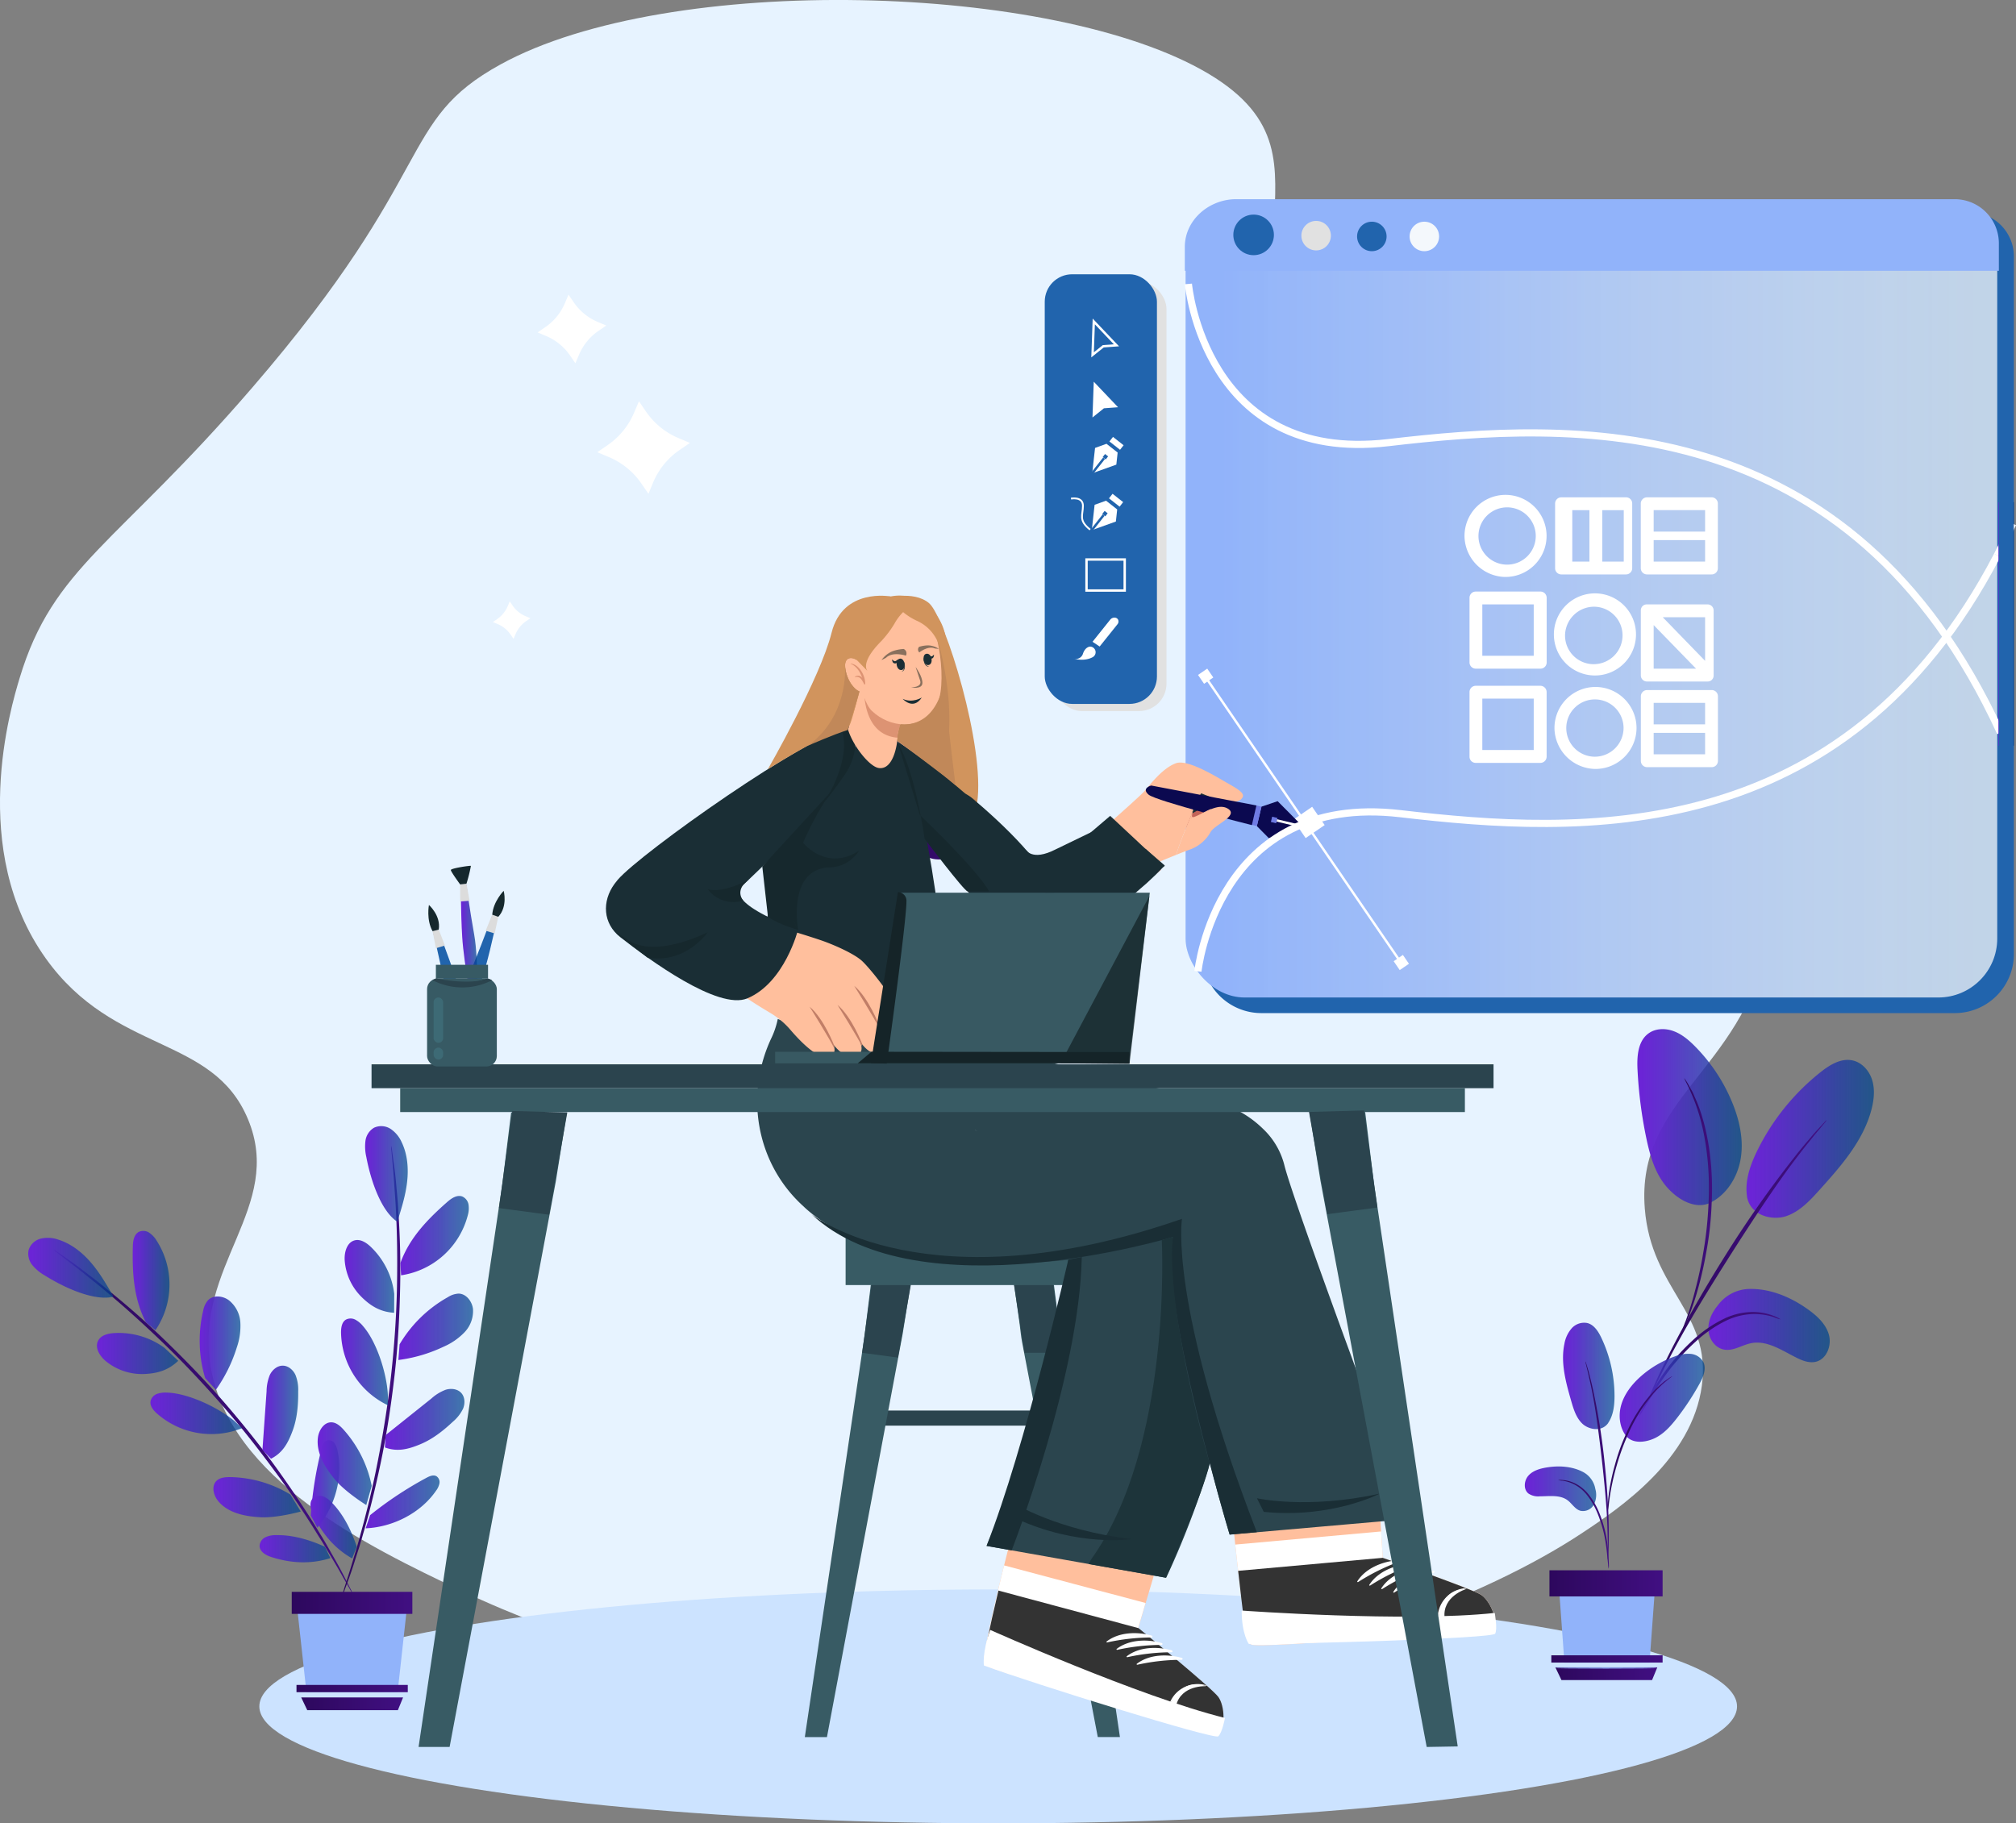 <svg id="Layer_1" data-name="Layer 1" xmlns="http://www.w3.org/2000/svg" xmlns:xlink="http://www.w3.org/1999/xlink" viewBox="0 0 844.5 763.91"><rect x="0" y="0" width="844.5" height="763.91" fill="#808080" stroke="none"/><defs><style>.cls-1{fill:#e7f3ff;}.cls-2{fill:#2b444e;}.cls-3{fill:#e1e1e1;}.cls-4,.cls-49{fill:#2164ad;}.cls-5{fill:#dcdcdc;}.cls-6{fill:#16282d;}.cls-7{fill:url(#linear-gradient);}.cls-8{fill:url(#linear-gradient-2);}.cls-9{fill:url(#linear-gradient-3);}.cls-10{fill:url(#linear-gradient-4);}.cls-11{fill:url(#linear-gradient-5);}.cls-12{fill:url(#linear-gradient-6);}.cls-13{fill:url(#linear-gradient-7);}.cls-14{fill:url(#linear-gradient-8);}.cls-15{fill:url(#linear-gradient-9);}.cls-16{fill:url(#linear-gradient-10);}.cls-17{fill:url(#linear-gradient-11);}.cls-18{fill:url(#linear-gradient-12);}.cls-19{fill:url(#linear-gradient-13);}.cls-20{fill:url(#linear-gradient-14);}.cls-21{fill:url(#linear-gradient-15);}.cls-22{fill:url(#linear-gradient-16);}.cls-23{fill:url(#linear-gradient-17);}.cls-24{fill:url(#linear-gradient-18);}.cls-25{fill:url(#linear-gradient-19);}.cls-26{fill:url(#linear-gradient-20);}.cls-27{fill:url(#linear-gradient-21);}.cls-28{fill:url(#linear-gradient-22);}.cls-29{fill:url(#linear-gradient-23);}.cls-30{fill:url(#linear-gradient-24);}.cls-31{fill:url(#linear-gradient-25);}.cls-32{fill:url(#linear-gradient-26);}.cls-33{fill:url(#linear-gradient-27);}.cls-34,.cls-47,.cls-48,.cls-72{fill:none;}.cls-34,.cls-48,.cls-49,.cls-72{stroke:#fff;}.cls-34,.cls-47,.cls-48,.cls-49,.cls-72{stroke-miterlimit:10;}.cls-35{fill:#fff;}.cls-36{fill:#91b3fa;}.cls-37{fill:#f4f8fc;}.cls-38{fill:#c26358;}.cls-39{fill:#1a2e35;}.cls-40{fill:#ffbf9d;}.cls-41{fill:#ffaba1;}.cls-42{fill:#0b0950;}.cls-43{fill:#6f7be4;}.cls-44{fill:#cce3ff;}.cls-45{fill:#203391;}.cls-46{fill:#fa7166;}.cls-47{stroke:#2164ad;}.cls-48{stroke-width:0.75px;}.cls-50{fill:#385b64;}.cls-51{fill:#333;}.cls-52{fill:#d1945d;}.cls-53{fill:url(#linear-gradient-28);}.cls-54{fill:#c18859;}.cls-55{fill:#2b454e;}.cls-56{fill:#1d343a;}.cls-57{fill:#dd9373;}.cls-58{fill:#89705d;}.cls-59{fill:#c17e67;}.cls-60{fill:#385962;}.cls-61,.cls-62{fill:#152428;}.cls-62{opacity:0.74;}.cls-63{fill:url(#linear-gradient-29);}.cls-64{fill:url(#linear-gradient-30);}.cls-65{fill:url(#linear-gradient-31);}.cls-66{fill:url(#linear-gradient-32);}.cls-67{fill:url(#linear-gradient-33);}.cls-68{fill:url(#linear-gradient-34);}.cls-69{fill:url(#linear-gradient-35);}.cls-70{fill:url(#linear-gradient-36);}.cls-71{fill:url(#linear-gradient-37);}.cls-72{stroke-width:3px;}.cls-73{fill:url(#linear-gradient-38);}.cls-74{fill:#375a64;}.cls-75{fill:url(#linear-gradient-39);}.cls-76{fill:url(#linear-gradient-40);}.cls-77{fill:url(#linear-gradient-41);}.cls-78{fill:#3d6a75;}.cls-79{fill:url(#linear-gradient-42);}</style><linearGradient id="linear-gradient" x1="170.14" y1="729.03" x2="295.28" y2="729.03" gradientUnits="userSpaceOnUse"><stop offset="0" stop-color="#2d085d"/><stop offset="1" stop-color="#410f82"/></linearGradient><linearGradient id="linear-gradient-2" x1="290.66" y1="708.38" x2="315.34" y2="708.38" xlink:href="#linear-gradient"/><linearGradient id="linear-gradient-3" x1="188.28" y1="700.61" x2="222.34" y2="700.61" gradientUnits="userSpaceOnUse"><stop offset="0.04" stop-color="#6b24d6"/><stop offset="0.22" stop-color="#5c28cc" stop-opacity="0.96"/><stop offset="0.57" stop-color="#3634b2" stop-opacity="0.86"/><stop offset="0.98" stop-color="#00448e" stop-opacity="0.72"/></linearGradient><linearGradient id="linear-gradient-4" x1="210.7" y1="725.68" x2="249.08" y2="725.68" xlink:href="#linear-gradient-3"/><linearGradient id="linear-gradient-5" x1="237.08" y1="760.82" x2="273.67" y2="760.82" xlink:href="#linear-gradient-3"/><linearGradient id="linear-gradient-6" x1="256.42" y1="782.41" x2="286.08" y2="782.41" xlink:href="#linear-gradient-3"/><linearGradient id="linear-gradient-7" x1="277.87" y1="755.26" x2="289.87" y2="755.26" xlink:href="#linear-gradient-3"/><linearGradient id="linear-gradient-8" x1="257.62" y1="725.22" x2="272.59" y2="725.22" xlink:href="#linear-gradient-3"/><linearGradient id="linear-gradient-9" x1="231.32" y1="696.24" x2="248.4" y2="696.24" xlink:href="#linear-gradient-3"/><linearGradient id="linear-gradient-10" x1="203.27" y1="670.05" x2="218.68" y2="670.05" xlink:href="#linear-gradient-3"/><linearGradient id="linear-gradient-11" x1="159.47" y1="664.68" x2="195.22" y2="664.68" xlink:href="#linear-gradient-3"/><linearGradient id="linear-gradient-12" x1="292.05" y1="668.29" x2="312.82" y2="668.29" xlink:href="#linear-gradient-3"/><linearGradient id="linear-gradient-13" x1="290.48" y1="704.14" x2="310.15" y2="704.14" xlink:href="#linear-gradient-3"/><linearGradient id="linear-gradient-14" x1="280.75" y1="746.78" x2="303.39" y2="746.78" xlink:href="#linear-gradient-3"/><linearGradient id="linear-gradient-15" x1="277.74" y1="773.35" x2="297.13" y2="773.35" xlink:href="#linear-gradient-3"/><linearGradient id="linear-gradient-16" x1="300.85" y1="762.78" x2="331.79" y2="762.78" xlink:href="#linear-gradient-3"/><linearGradient id="linear-gradient-17" x1="308.92" y1="728.21" x2="342.23" y2="728.21" xlink:href="#linear-gradient-3"/><linearGradient id="linear-gradient-18" x1="314.52" y1="689.42" x2="345.83" y2="689.42" xlink:href="#linear-gradient-3"/><linearGradient id="linear-gradient-19" x1="315.41" y1="651.24" x2="344.07" y2="651.24" xlink:href="#linear-gradient-3"/><linearGradient id="linear-gradient-20" x1="300.61" y1="625.38" x2="318.48" y2="625.38" xlink:href="#linear-gradient-3"/><linearGradient id="linear-gradient-21" x1="863.34" y1="688.91" x2="914.15" y2="688.91" xlink:href="#linear-gradient-3"/><linearGradient id="linear-gradient-22" x1="879.24" y1="610.68" x2="932.61" y2="610.68" xlink:href="#linear-gradient-3"/><linearGradient id="linear-gradient-23" x1="833.58" y1="601.53" x2="877.29" y2="601.53" xlink:href="#linear-gradient-3"/><linearGradient id="linear-gradient-24" x1="834.15" y1="705.1" x2="893.58" y2="705.1" xlink:href="#linear-gradient"/><linearGradient id="linear-gradient-25" x1="837.53" y1="662.07" x2="912.92" y2="662.07" xlink:href="#linear-gradient"/><linearGradient id="linear-gradient-26" x1="852.5" y1="638.07" x2="864.87" y2="638.07" xlink:href="#linear-gradient"/><linearGradient id="linear-gradient-27" x1="496.64" y1="250.91" x2="836.64" y2="250.91" gradientUnits="userSpaceOnUse"><stop offset="0.04" stop-color="#91b3fa"/><stop offset="0.31" stop-color="#abc5fb" stop-opacity="0.94"/><stop offset="0.85" stop-color="#edf3fe" stop-opacity="0.77"/><stop offset="0.98" stop-color="#fff" stop-opacity="0.72"/></linearGradient><linearGradient id="linear-gradient-28" x1="526.62" y1="481.99" x2="564.55" y2="481.99" xlink:href="#linear-gradient"/><linearGradient id="linear-gradient-29" x1="786.42" y1="757.3" x2="816.3" y2="757.3" xlink:href="#linear-gradient-3"/><linearGradient id="linear-gradient-30" x1="802.43" y1="709.99" x2="824.04" y2="709.99" xlink:href="#linear-gradient-3"/><linearGradient id="linear-gradient-31" x1="826.16" y1="719.14" x2="861.79" y2="719.14" xlink:href="#linear-gradient-3"/><linearGradient id="linear-gradient-32" x1="800.4" y1="772.18" x2="821.61" y2="772.18" xlink:href="#linear-gradient"/><linearGradient id="linear-gradient-33" x1="811.81" y1="745.44" x2="821.61" y2="745.44" xlink:href="#linear-gradient"/><linearGradient id="linear-gradient-34" x1="821.13" y1="738.42" x2="848.2" y2="738.42" xlink:href="#linear-gradient"/><linearGradient id="linear-gradient-35" x1="649.06" y1="663.36" x2="696.46" y2="663.36" xlink:href="#linear-gradient"/><linearGradient id="linear-gradient-36" x1="649.85" y1="695.03" x2="696.46" y2="695.03" xlink:href="#linear-gradient"/><linearGradient id="linear-gradient-37" x1="651.54" y1="701.21" x2="694.23" y2="701.21" xlink:href="#linear-gradient"/><linearGradient id="linear-gradient-38" x1="340.73" y1="532.18" x2="347.63" y2="532.18" xlink:href="#linear-gradient-3"/><linearGradient id="linear-gradient-39" x1="269.89" y1="805.08" x2="320.41" y2="805.08" gradientTransform="translate(590.31 1610.16) rotate(-180)" xlink:href="#linear-gradient"/><linearGradient id="linear-gradient-40" x1="126.16" y1="713.82" x2="168.86" y2="713.82" xlink:href="#linear-gradient"/><linearGradient id="linear-gradient-41" x1="124.2" y1="707.44" x2="170.82" y2="707.44" xlink:href="#linear-gradient"/><linearGradient id="linear-gradient-42" x1="837.14" y1="261.41" x2="843.64" y2="261.41" xlink:href="#linear-gradient-3"/></defs><title>logoesarculat</title><path class="cls-1" d="M810,776.11c16.5-10.88,46.5-31.23,50.61-62.16,4-30.5-21.23-40-23.93-74.07-3.62-45.94,40-57.24,51.53-110.69,11.61-54-20.15-102-30.36-117.5-32-48.44-64.12-47.6-131.57-98.76C639.4,247,717.73,202.25,653.65,164.29S428,121.74,357.39,160.52c-43.51,23.89-25.45,44.29-104,135.38C196.33,362.13,170,370.81,155.9,417.65c-3.64,12.1-21.64,71.83,11,117.5,28.77,40.21,69.9,31.89,84.64,67.26C267,639.33,228.66,664,235.94,706.29c8.08,47,65.33,74.93,104.89,93.66C524.13,886.72,729.45,829.23,810,776.11Z" transform="translate(-147.68 -133.55)"/><rect class="cls-2" x="359.14" y="590.96" width="86" height="6.33"/><rect class="cls-3" x="441.64" y="117.91" width="47" height="180" rx="11.49"/><path class="cls-4" d="M972.81,222.45h-301A20.52,20.52,0,0,0,651.32,243V533.18A24.76,24.76,0,0,0,676,558h290.6a24.76,24.76,0,0,0,24.7-24.82V241.05A18.56,18.56,0,0,0,972.81,222.45Z" transform="translate(-147.68 -133.55)"/><path class="cls-4" d="M329.06,523.89s2.51,10.23,4.63,20.94,11.37,32.73,12.25,32.92-3.89-23.7-7.23-33.93-7.39-20.37-7.39-20.37Z" transform="translate(-147.68 -133.55)"/><polygon class="cls-5" points="181.21 390.14 182.61 397.27 186.38 396.14 183.79 389.47 181.21 390.14"/><path class="cls-6" d="M328.89,523.69c-2.71-4.83-1.53-11-1.53-11s5.07,4.43,4.11,10.33Z" transform="translate(-147.68 -133.55)"/><path class="cls-7" d="M170.15,657.11a9.84,9.84,0,0,0,1.48,1.28l4.43,3.43c1.95,1.47,4.31,3.27,7,5.46s5.81,4.57,9.1,7.42c6.69,5.54,14.41,12.44,22.71,20.38s17,17.1,25.75,27.08,16.47,20,23.26,29.25,12.48,17.93,17,25.33c2.37,3.65,4.31,7.07,6.09,10s3.26,5.54,4.44,7.67l2.79,4.86a9.79,9.79,0,0,0,1.06,1.65,10.92,10.92,0,0,0-.81-1.79c-.65-1.27-1.49-2.93-2.55-5s-2.5-4.81-4.23-7.8-3.6-6.47-5.92-10.17c-4.46-7.48-10.16-16.17-16.83-25.56s-14.54-19.36-23.25-29.43-17.6-19.1-25.92-27.09-16.19-14.75-23-20.21c-3.33-2.8-6.5-5.15-9.24-7.27s-5.14-3.87-7.14-5.27l-4.6-3.22A10.87,10.87,0,0,0,170.15,657.11Z" transform="translate(-147.68 -133.55)"/><path class="cls-8" d="M311.59,613.63a9.38,9.38,0,0,0,.07,2c.12,1.42.28,3.27.48,5.58s.51,5.39.71,8.84.58,7.36.72,11.71c.46,8.68.62,19,.41,30.52s-1,24.1-2.45,37.28-3.53,25.66-5.74,36.93-4.72,21.33-7.06,29.7c-1.08,4.21-2.28,8-3.25,11.27s-1.87,6.16-2.63,8.47-1.26,4-1.68,5.34a10,10,0,0,0-.5,1.9,10.32,10.32,0,0,0,.77-1.8q.74-2,1.94-5.26c.85-2.29,1.84-5.1,2.87-8.41s2.31-7,3.46-11.23c2.47-8.36,5-18.43,7.38-29.71s4.37-23.81,5.87-37,2.12-25.89,2.35-37.42-.13-21.9-.73-30.6c-.2-4.35-.62-8.27-.92-11.72s-.64-6.41-1-8.83-.56-4.14-.75-5.56A9.7,9.7,0,0,0,311.59,613.63Z" transform="translate(-147.68 -133.55)"/><path class="cls-9" d="M216.55,698.22a32.54,32.54,0,0,0-21.07-6.16c-2.55.16-5.41.85-6.64,3.08-1.64,3,.64,6.63,3.28,8.77a23.92,23.92,0,0,0,15.91,5.3c5.7-.23,10.18-1.6,14.31-5.54" transform="translate(-147.68 -133.55)"/><path class="cls-10" d="M245.85,728.88c-6.79-5.67-19.39-11.65-28.24-11.88a10.67,10.67,0,0,0-4.13.53,4.3,4.3,0,0,0-2.72,3c-.38,2,1.09,3.79,2.57,5.14a34.49,34.49,0,0,0,35.75,6.22" transform="translate(-147.68 -133.55)"/><path class="cls-11" d="M269.32,759.71a50,50,0,0,0-25.19-7.31c-2.07,0-4.37.15-5.82,1.63-2.2,2.25-1.16,6.15.88,8.55,4.19,4.94,11.2,6.31,17.67,6.64,7,.36,16.81-2.4,16.81-2.4" transform="translate(-147.68 -133.55)"/><path class="cls-12" d="M283.81,781.58c-6.45-2.9-13.4-5-20.47-4.87a10,10,0,0,0-4.48.89,4.25,4.25,0,0,0-2.44,3.63c.05,2.47,2.73,4,5.09,4.71,8.15,2.58,16.43,3,24.57.4" transform="translate(-147.68 -133.55)"/><path class="cls-13" d="M277.87,768.51a155.07,155.07,0,0,1,4.5-28c.37-1.43,1-3.07,2.37-3.51a3,3,0,0,1,3,1.13,7.6,7.6,0,0,1,1.3,3.14c2.52,11.07-1.07,23.68-8.43,32.33" transform="translate(-147.68 -133.55)"/><path class="cls-14" d="M257.62,741q.86-12.25,1.73-24.53a18.7,18.7,0,0,1,1.35-6.85c1-2.11,3.05-3.9,5.39-3.91s4.38,1.77,5.37,3.89a16.57,16.57,0,0,1,1.13,6.86c.05,5.56-.38,11.21-2.3,16.42s-4.12,9.3-9.08,11.82" transform="translate(-147.68 -133.55)"/><path class="cls-15" d="M233.63,710.93a54.39,54.39,0,0,1-.82-28.31,9.06,9.06,0,0,1,2-4.31c2.2-2.3,6.17-1.92,8.74,0a12.87,12.87,0,0,1,4.81,9.25,27.26,27.26,0,0,1-1.5,10.57,62.81,62.81,0,0,1-8.74,17.67" transform="translate(-147.68 -133.55)"/><path class="cls-16" d="M208.82,687.57c-5.14-9.87-5.77-20.67-5.5-31.8.06-2.34.5-5.1,2.6-6.15a4.47,4.47,0,0,1,4.27.39,10.61,10.61,0,0,1,3.05,3.24,34.06,34.06,0,0,1-.44,37.6" transform="translate(-147.68 -133.55)"/><path class="cls-17" d="M195.22,676.81c-2.83-4.94-5.68-9.91-9.39-14.23s-8.35-8-13.79-9.69a13.15,13.15,0,0,0-7.24-.41,7.17,7.17,0,0,0-5.13,4.77,7.57,7.57,0,0,0,1.59,6.37,19,19,0,0,0,5.21,4.31c9.17,5.76,21.23,10.78,28.75,8.88" transform="translate(-147.68 -133.55)"/><path class="cls-18" d="M312.82,675.61A32.5,32.5,0,0,0,303.07,656c-1.84-1.77-4.29-3.41-6.77-2.8-3.3.81-4.44,5-4.23,8.36A24,24,0,0,0,299,676.8c4,4,8.08,6.4,13.78,6.76" transform="translate(-147.68 -133.55)"/><path class="cls-19" d="M310.15,717.94c-.43-8.84-4.58-22.16-10.41-28.81a10.42,10.42,0,0,0-3.2-2.68,4.24,4.24,0,0,0-4,0c-1.7,1.06-2,3.37-2,5.37a34.48,34.48,0,0,0,19.66,30.5" transform="translate(-147.68 -133.55)"/><path class="cls-20" d="M303.39,756.09a50,50,0,0,0-11.7-23.47c-1.38-1.55-3.07-3.11-5.15-3.17-3.14-.1-5.3,3.31-5.69,6.43-.79,6.43,3,12.52,7.1,17.5,4.47,5.36,13.16,10.73,13.16,10.73" transform="translate(-147.68 -133.55)"/><path class="cls-21" d="M297.13,781.57c-2.23-6.71-5.4-13.24-10.29-18.35a10.13,10.13,0,0,0-3.69-2.69,4.23,4.23,0,0,0-4.32.67c-1.79,1.71-1.07,4.69,0,6.93,3.63,7.74,8.92,14.14,16.36,18.33" transform="translate(-147.68 -133.55)"/><path class="cls-22" d="M302.72,768.34a153.88,153.88,0,0,1,23.63-15.66c1.3-.7,2.9-1.38,4.18-.64a3,3,0,0,1,1.23,3,7.69,7.69,0,0,1-1.43,3.08c-6.43,9.36-18.14,15.27-29.48,15.73" transform="translate(-147.68 -133.55)"/><path class="cls-23" d="M309.19,734.82l19.22-15.36a18.82,18.82,0,0,1,5.95-3.65c2.23-.69,4.93-.41,6.52,1.31s1.67,4.43.79,6.59a16.58,16.58,0,0,1-4.28,5.48c-4.05,3.8-8.5,7.31-13.63,9.44s-9.63,3.27-14.84,1.34" transform="translate(-147.68 -133.55)"/><path class="cls-24" d="M315.06,696.78A54.32,54.32,0,0,1,335.31,677a9.15,9.15,0,0,1,4.5-1.48c3.19.06,5.59,3.24,6,6.4a12.9,12.9,0,0,1-3.54,9.8,27.11,27.11,0,0,1-8.79,6.06,62.56,62.56,0,0,1-18.92,5.56" transform="translate(-147.68 -133.55)"/><path class="cls-25" d="M315.41,662.71c3.77-10.47,11.29-18.25,19.65-25.6,1.76-1.55,4.09-3.09,6.28-2.27a4.52,4.52,0,0,1,2.61,3.42,10.46,10.46,0,0,1-.31,4.44,34.06,34.06,0,0,1-27.95,25.16" transform="translate(-147.68 -133.55)"/><path class="cls-26" d="M314.1,645.42c1.72-5.43,3.44-10.9,4.1-16.55s.23-11.57-2.23-16.71a13.15,13.15,0,0,0-4.6-5.6,7.2,7.2,0,0,0-7-.54,7.54,7.54,0,0,0-3.6,5.49,19.26,19.26,0,0,0,.36,6.76c2,10.64,6.47,22.91,13,27.15" transform="translate(-147.68 -133.55)"/><path class="cls-27" d="M880.42,673.57c8.78-.2,17.27,3.35,24.43,8.43,3.85,2.73,7.6,6.11,8.92,10.63s-.84,10.33-5.43,11.44c-2.73.66-5.56-.42-8.07-1.68-6.06-3-12.3-7.41-19-6.11-3.8.74-7.34,3.32-11.16,2.73s-6.48-4.28-6.77-8.06,1.43-7.47,3.84-10.38A16.82,16.82,0,0,1,880.42,673.57Z" transform="translate(-147.68 -133.55)"/><path class="cls-28" d="M879.46,634.72c1.31,8.21,10.63,10.25,16.32,8.39s10-6.48,14-10.93c9.15-10.15,18.61-20.87,21.94-34.12,1-4,1.4-8.21.17-12.11s-4.34-7.37-8.35-8.16c-4.74-.94-9.36,1.9-13.16,4.9a96,96,0,0,0-26.57,32.9c-2.93,6-5.28,12.56-4.31,19.13" transform="translate(-147.68 -133.55)"/><path class="cls-29" d="M863.4,637.77c7.35-3.26,12.16-10.89,13.46-18.82s-.51-16.11-3.57-23.54A72.91,72.91,0,0,0,857.79,572c-2.61-2.64-5.5-5.13-9-6.43s-7.64-1.23-10.63,1c-4.41,3.26-4.8,9.62-4.53,15.1a185.13,185.13,0,0,0,3.69,28.72c1.6,7.61,3.85,15.44,9.16,21.12s12.24,8.68,17.9,5.84" transform="translate(-147.68 -133.55)"/><path class="cls-30" d="M834.16,727a14.48,14.48,0,0,0,1.75-2.59l4.44-7.24a123.69,123.69,0,0,1,7.13-10.31,95.73,95.73,0,0,1,10.46-11.18A53.61,53.61,0,0,1,870.45,687a27.73,27.73,0,0,1,11.93-2.92,26.54,26.54,0,0,1,8.23,1.25,15.14,15.14,0,0,0,3,1,14.25,14.25,0,0,0-2.8-1.42,24.17,24.17,0,0,0-8.4-1.69A27.94,27.94,0,0,0,870,686a52.89,52.89,0,0,0-12.87,8.75,89.35,89.35,0,0,0-10.53,11.41,103.31,103.31,0,0,0-7,10.56c-1.81,3.11-3.17,5.68-4.1,7.46A15.16,15.16,0,0,0,834.16,727Z" transform="translate(-147.68 -133.55)"/><path class="cls-31" d="M837.53,721.4a6.13,6.13,0,0,0,.71-1.25l1.79-3.7c1.55-3.21,3.81-7.85,6.77-13.5,5.86-11.31,12.86-23.16,23.23-39.62,9.76-15.47,21.45-33.31,30-44.43,1.92-2.55,3.7-4.81,5.3-6.78s2.93-3.69,4.1-5l2.61-3.17a5.72,5.72,0,0,0,.84-1.16,5.83,5.83,0,0,0-1,1l-2.8,3c-1.22,1.3-2.64,3-4.27,4.91s-3.5,4.15-5.46,6.67a464.19,464.19,0,0,0-28.71,40.82c-10.39,16.49-19,31.93-24.64,43.38-2.87,5.71-5,10.42-6.43,13.7L838,720A6,6,0,0,0,837.53,721.4Z" transform="translate(-147.68 -133.55)"/><path class="cls-32" d="M852.51,690.85a28.27,28.27,0,0,0,1.85-3.88,116.55,116.55,0,0,0,3.91-11,154.79,154.79,0,0,0,4-16.89,140,140,0,0,0,2.41-21.13c.82-15.1-1.37-28.84-4.52-38.23a54,54,0,0,0-2.41-6.23c-.4-.9-.72-1.76-1.11-2.51l-1.13-2a25.6,25.6,0,0,0-2.24-3.66c-.3.16,3.11,5.31,6,14.68s4.91,22.93,4.1,37.91a158.45,158.45,0,0,1-2.29,21c-1.06,6.41-2.46,12.1-3.73,16.85s-2.58,8.5-3.5,11.09A27.75,27.75,0,0,0,852.51,690.85Z" transform="translate(-147.68 -133.55)"/><rect class="cls-33" x="496.64" y="83.91" width="340" height="334" rx="24.7"/><line class="cls-34" x1="504.41" y1="282.8" x2="586.02" y2="402.08"/><rect class="cls-35" x="650.45" y="414.51" width="4.5" height="4.68" transform="translate(480.51 -490.76) rotate(55.62)"/><rect class="cls-35" x="732.39" y="534.45" width="4.5" height="4.68" transform="translate(615.19 -506.17) rotate(55.62)"/><rect class="cls-35" x="691.3" y="473.29" width="9.28" height="9.65" transform="translate(549.91 -499.78) rotate(55.62)"/><path class="cls-36" d="M985,247H644V237c0-11.3,10.16-20,21.47-20h301A18.51,18.51,0,0,1,985,235.51Z" transform="translate(-147.68 -133.55)"/><circle class="cls-4" cx="525.14" cy="98.41" r="8.5"/><circle class="cls-3" cx="551.33" cy="98.73" r="6.18"/><circle class="cls-37" cx="596.66" cy="99.06" r="6.18"/><circle class="cls-4" cx="574.66" cy="99.06" r="6.18"/><path class="cls-38" d="M628.24,474.18s17-3.59,17.94-3.47.78,1.39.72,2.39a8.83,8.83,0,0,1-.66,1.7c-1.15,2.62-3.09,7.3.43,8.15,4.63,1.11,9-9.39,9.43-11.14a5.54,5.54,0,0,0-.27-2.37c-.77-2.77-2.93-6.75-6.3-7.63-4.62-1.21-9.77-.3-14.3.18Z" transform="translate(-147.68 -133.55)"/><path class="cls-39" d="M628.24,474.18s17-3.59,17.94-3.47.78,1.39.72,2.39a8.83,8.83,0,0,1-.66,1.7c3.42-1.89,7.19-4,9.59-5.36-.77-2.77-2.93-6.75-6.3-7.63-4.62-1.21-9.77-.3-14.3.18Z" transform="translate(-147.68 -133.55)"/><path class="cls-40" d="M625.24,498.05c.87-.53,9-3.85,15.14-6.35,1.42-4.92,5.39-14.38,6.43-16.89.68-3,3.84-9,4.12-8.88.52.22,2.36,1,4.66,1.75,3,1,6.9,2,9.61,1.66a3.46,3.46,0,0,0,3.07-1.87c.87-2.05-3.54-4.13-8.54-7.06-6.81-4-15.4-8.53-19.4-7.11-5.92,2.09-11.46,9.77-13.37,11.86S614,477,614,477C612.05,492.18,624.07,498.75,625.24,498.05Z" transform="translate(-147.68 -133.55)"/><path class="cls-41" d="M611.9,476.37c-5.72,5.73-18.18,15.14-22.08,16.85-2.66,1.16-23.8-4.47-38.52-8.28-12.29-3.18-15.26,3.54-4.9,12.48,8.17,7.06,40.56,27.9,50.23,24.4,15.18-5.48,29.45-17.49,37.44-23.84" transform="translate(-147.68 -133.55)"/><path class="cls-39" d="M585.93,491.09s3.7,4.33,12.07-3.17l14.73-12.55,22.7,21.2-36.77,9.92Z" transform="translate(-147.68 -133.55)"/><path class="cls-39" d="M569.4,515.63s24.06,24.7,66.22-19.46l-8.08-7Z" transform="translate(-147.68 -133.55)"/><polygon class="cls-42" points="545.8 346.33 531.52 351.17 526.49 346.08 528.42 337.96 535.21 335.67 545.8 346.33"/><rect class="cls-43" x="669.86" y="474.16" width="8.34" height="2.28" transform="translate(1144.65 -204.08) rotate(103.37)"/><rect class="cls-43" x="680.28" y="475.92" width="2.28" height="2.28" transform="translate(1155.45 -209.1) rotate(103.37)"/><path class="cls-42" d="M674,471l-44.09-8.35s-4.26,1.12-1.08,3.83,43.26,12.76,43.26,12.76" transform="translate(-147.68 -133.55)"/><path class="cls-40" d="M640.38,491.7c2.1-.85,4-1.58,5.26-2.05a16.12,16.12,0,0,0,9.21-7.61c1.89-3.13,12.22-6.93,6.94-9.83s-14,5.37-15,4.08a2.11,2.11,0,0,1,0-1.48C645.77,477.32,641.8,486.78,640.38,491.7Z" transform="translate(-147.68 -133.55)"/><path class="cls-40" d="M647.39,472.94c.07-.12.14-.07.1.09-.15.48-.78,2.64-.31,2.84.83.36,5.5-2.49,7.67-3.35.12,0,.19.11.08.15a35.37,35.37,0,0,0-3.16,1.72c-1,.56-3.87,2.48-4.91,2C646.17,476.12,647.13,473.43,647.39,472.94Z" transform="translate(-147.68 -133.55)"/><line class="cls-34" x1="534.86" y1="343.72" x2="546.37" y2="346.46"/><ellipse class="cls-44" cx="418.14" cy="714.91" rx="309.5" ry="49"/><path class="cls-45" d="M768.61,641.75" transform="translate(-147.68 -133.55)"/><polygon class="cls-46" points="490.64 638.91 490.64 641.84 490.63 638.91 490.64 638.91"/><rect class="cls-4" x="437.64" y="114.91" width="47" height="180" rx="11.49"/><polygon class="cls-35" points="458.17 159.91 457.64 174.91 462.42 171.06 468.35 170.62 458.17 159.91"/><polygon class="cls-34" points="458.18 134.67 457.68 148.67 462.15 145.08 467.68 144.67 458.18 134.67"/><polygon class="cls-35" points="457.53 198.28 467.63 194.66 468.18 189.6 463.51 185.93 458.72 187.66 457.53 198.28"/><rect class="cls-4" x="609.88" y="324.11" width="1.62" height="1.62" transform="translate(183.74 -441.5) rotate(38.17)"/><line class="cls-47" x1="462.48" y1="191.99" x2="457.27" y2="198.61"/><rect class="cls-35" x="612.52" y="318.1" width="5.65" height="2.42" transform="translate(181.27 -445.57) rotate(38.17)"/><polygon class="cls-35" points="457.35 222.12 467.44 218.5 467.99 213.43 463.32 209.77 458.53 211.49 457.35 222.12"/><rect class="cls-4" x="609.69" y="347.94" width="1.62" height="1.62" transform="translate(198.43 -436.28) rotate(38.17)"/><line class="cls-47" x1="462.29" y1="215.82" x2="457.09" y2="222.44"/><rect class="cls-35" x="612.33" y="341.93" width="5.65" height="2.42" transform="translate(195.96 -440.36) rotate(38.17)"/><path class="cls-48" d="M596.32,342.45s5-1,5,3-2,6,3,10" transform="translate(-147.68 -133.55)"/><rect class="cls-49" x="455.14" y="234.41" width="16" height="13"/><path class="cls-35" d="M605.32,402.45l7.4-9.25a2.27,2.27,0,0,1,2.1-.87,1.62,1.62,0,0,1,1.19.76,1.81,1.81,0,0,1-.22,2l-7.47,9.33-3-2" transform="translate(-147.68 -133.55)"/><path class="cls-35" d="M604.32,404.45s-2,0-3,3a3.1,3.1,0,0,1-4,2s4.33,1.45,8.08-.57a2.36,2.36,0,0,0-1-4.43Z" transform="translate(-147.68 -133.55)"/><polygon class="cls-50" points="381.43 538.21 378.14 558.77 346.41 727.77 337.14 727.77 362.14 559.77 364.79 538.21 381.43 538.21"/><path class="cls-50" d="M616.82,861.31h-9.28L575.81,695.74c-.44-2.3-.69-5.1-1-7.43l-2.3-16.55h16.64l2.66,20.55Z" transform="translate(-147.68 -133.55)"/><polygon class="cls-2" points="361.14 566.77 376.14 568.77 381.56 538.21 365.14 537.77 361.14 566.77"/><polygon class="cls-2" points="445.14 566.77 429.14 566.77 424.74 538.21 441.14 537.77 445.14 566.77"/><rect class="cls-50" x="354.23" y="517.29" width="101.84" height="21.1"/><path class="cls-40" d="M772.62,814.92c-3.19,1.38-97.13,9.56-100.91,7.61-1.44-.73-3.43-14.35-5.37-30.86-.41-3.57-.82-7.26-1.22-11-2.6-24.31-4.79-50.17-4.79-50.17l62.83-5.65,3.06,50.32.68,11.05s37.37,12.95,41.28,15.54S775.8,813.53,772.62,814.92Z" transform="translate(-147.68 -133.55)"/><path class="cls-35" d="M772.62,814.92c-3.19,1.38-97.13,9.56-100.91,7.61-1.75-.9-4.32-20.81-6.59-41.86l61.1-5.5.68,11.05s37.37,12.95,41.28,15.54S775.8,813.53,772.62,814.92Z" transform="translate(-147.68 -133.55)"/><path class="cls-51" d="M772.62,814.92c-3.19,1.38-98,8.34-101.8,6.39-1.44-.73-2.54-13.13-4.48-29.64l60.56-5.45s37.37,12.95,41.28,15.54S775.8,813.53,772.62,814.92Z" transform="translate(-147.68 -133.55)"/><path class="cls-39" d="M770.94,811.28c-15.78,1-79.34,6.44-94.86,8.61-.13,0-.12.11,0,.1,15.66-.63,79.17-6.61,94.88-8.45C771.3,811.5,771.28,811.26,770.94,811.28Z" transform="translate(-147.68 -133.55)"/><path class="cls-35" d="M761.85,798.91a12.69,12.69,0,0,0-9.09,4.66,12.34,12.34,0,0,0-2.79,8.72c0,.09.19.08.19,0a14.7,14.7,0,0,1,11.7-13.17A.1.1,0,0,0,761.85,798.91Z" transform="translate(-147.68 -133.55)"/><path class="cls-35" d="M733.14,787.25c-6.31.46-13.42,3.32-16.89,8.82-.13.21.17.4.35.29A87.86,87.86,0,0,1,733.32,788,.4.4,0,0,0,733.14,787.25Z" transform="translate(-147.68 -133.55)"/><path class="cls-35" d="M738.17,788.73c-6.31.46-13.42,3.32-16.89,8.81-.13.22.17.41.35.29a87.86,87.86,0,0,1,16.72-8.34A.39.39,0,0,0,738.17,788.73Z" transform="translate(-147.68 -133.55)"/><path class="cls-35" d="M743.2,790.2c-6.31.46-13.42,3.32-16.89,8.82-.13.21.17.4.35.29A86.7,86.7,0,0,1,743.38,791,.4.4,0,0,0,743.2,790.2Z" transform="translate(-147.68 -133.55)"/><path class="cls-35" d="M748.24,791.67c-6.32.46-13.43,3.32-16.9,8.82-.13.21.17.4.35.29a87.86,87.86,0,0,1,16.72-8.34A.4.4,0,0,0,748.24,791.67Z" transform="translate(-147.68 -133.55)"/><path class="cls-40" d="M657.56,858.38c-3.47.21-94.53-24.28-97.42-27.4-1.1-1.18,1.7-14.66,5.53-30.84.83-3.49,1.71-7.09,2.62-10.75,5.88-23.73,12.68-48.78,12.68-48.78l61,16.2-14.36,48.33-3.14,10.62s30.68,25,33.47,28.74S661,858.17,657.56,858.38Z" transform="translate(-147.68 -133.55)"/><path class="cls-35" d="M657.56,858.38c-3.47.21-94.53-24.28-97.42-27.4-1.33-1.45,3.07-21,8.15-41.59l59.28,15.75-3.14,10.62s30.68,25,33.47,28.74S661,858.17,657.56,858.38Z" transform="translate(-147.68 -133.55)"/><path class="cls-52" d="M520.76,383.45s-20-3.81-24.74,15.22-26.65,57.1-26.65,57.1l23.79-19" transform="translate(-147.68 -133.55)"/><path class="cls-52" d="M517.91,384.4s12.37-3.81,19,1.9S560.48,446.43,557,470" transform="translate(-147.68 -133.55)"/><path class="cls-53" d="M536.94,492.88s9.51,4.76,24.74-9.51-35.06-13-35.06-13Z" transform="translate(-147.68 -133.55)"/><path class="cls-54" d="M500.78,404.38l-13.33,43.78L557,470l-6.87-25.67a122.78,122.78,0,0,1-2.79-13.44l-1.84-12.23-4.76-23.79-10.46-5.71-6.66-2.86-21.89,12.37Z" transform="translate(-147.68 -133.55)"/><path class="cls-55" d="M470.6,568.91c-10.8,23.42-6.18,51.19,12.52,69,.54.52,1.1,1,1.67,1.57,34.26,31.4,110.39,21.89,110.39,21.89s-2.81,20.93-4.71,37.11S561,781.23,561,781.23l75.18,13.33s39-79.94,22.84-121.82-102.77-65.66-102.77-65.66,3.8-20.93-4.76-37.11c0,0-29.5,9.51-78-9.52A34.91,34.91,0,0,1,470.6,568.91Z" transform="translate(-147.68 -133.55)"/><path class="cls-55" d="M551.45,570l104.27,24.95a44.32,44.32,0,0,1,21,11.5,31.62,31.62,0,0,1,8.9,14.94c3.81,16.17,53.29,148.45,53.29,148.45l-76.13,6.66s-23.79-77.08-20.94-119l-85.64-50.44S540,585.19,551.45,570Z" transform="translate(-147.68 -133.55)"/><path class="cls-39" d="M662.79,776.47s-29.5-98-23.79-124.66c0,0-106.62,32.35-151.35-9.52,0,0,48.53,39,155.16,1.91,0,0-5.8,35.12,31.36,131.28Z" transform="translate(-147.68 -133.55)"/><path class="cls-39" d="M672.31,802.17" transform="translate(-147.68 -133.55)"/><path class="cls-39" d="M674.21,761.25s20.94,4.76,51.39-1.91c0,0-20,10.47-48.54,7.62Z" transform="translate(-147.68 -133.55)"/><path class="cls-39" d="M693.24,797.41" transform="translate(-147.68 -133.55)"/><path class="cls-39" d="M595.18,661.33s-18.08,79-34.25,119.9l10.54,1.86s28.37-72.68,29.37-122.92Z" transform="translate(-147.68 -133.55)"/><path class="cls-56" d="M634.36,653.11s4.6,86.25-29.66,133.83l-1,1.87,32.4,5.75s15.73-35.85,18.33-47.9c0,0-18.33-62.5-15.48-94.85Z" transform="translate(-147.68 -133.55)"/><path class="cls-39" d="M572.45,763.38s18.24,11.33,49.2,15c0,0-22.31,3.38-48.37-8.63Z" transform="translate(-147.68 -133.55)"/><path class="cls-41" d="M533.16,450.61c29,22.37,55.35,48,58.45,63,2,9.46-5.3,24.68-10.6,33.66-2.58,4.38-43.5-21.83-39.13-25,10.81-8,13-11.57,12.33-13.69-.39-1.35-29.9-38-37.25-53.48C506.72,433.53,520.48,440.82,533.16,450.61Z" transform="translate(-147.68 -133.55)"/><path class="cls-39" d="M467.47,541.42c5.71-1.91,75.82,13.34,76.76,12.45,1.31-1.24-7.27-88.43-20.69-110-3.35-5.39-19.14-9.4-26.22-2.07C470,470.14,466.35,541.79,467.47,541.42Z" transform="translate(-147.68 -133.55)"/><path class="cls-41" d="M517.37,562.59c3.75,3.09,10.6-6.81,10.6-6.81a9,9,0,0,0,1.48,5.93c2.2,3,7.82.81,7.82.81a11.06,11.06,0,0,0,2.56,6c2.39,2.63,8.38,1.27,8.38,1.27a9.66,9.66,0,0,0,5.56,3.85c6.1,1.3,12.71-5.55,17-9.86s12.26-20.51,14.1-23.44L557.4,512.82s-24.54,13.91-28.82,19.69C525,537.38,511.63,557.86,517.37,562.59Z" transform="translate(-147.68 -133.55)"/><path class="cls-39" d="M527.92,555.62c2.59-6.09,6.63-11.56,10.59-16.78.09-.12.27,0,.18.13-4,5.16-6.71,11.5-10.49,16.81A.16.16,0,0,1,527.92,555.62Z" transform="translate(-147.68 -133.55)"/><path class="cls-39" d="M537,562.07a17.23,17.23,0,0,1,2.66-3.65q1.53-1.83,3.14-3.62,3.21-3.59,6.59-7c.1-.1.28,0,.18.14-2.13,2.38-4.22,4.79-6.24,7.26-1,1.23-2,2.47-3,3.72a20.14,20.14,0,0,1-3,3.41A.23.23,0,0,1,537,562.07Z" transform="translate(-147.68 -133.55)"/><path class="cls-39" d="M548.29,569.67a12.09,12.09,0,0,1,2.57-3.15c1-1.07,2-2.14,3-3.22,2-2.15,3.93-4.31,5.83-6.53.09-.11.27,0,.18.14-1.91,2.27-3.79,4.56-5.73,6.81-.94,1.1-1.9,2.2-2.86,3.3a11.32,11.32,0,0,1-2.85,2.76C548.33,569.81,548.27,569.73,548.29,569.67Z" transform="translate(-147.68 -133.55)"/><path class="cls-41" d="M491.62,444.14c-44.72,22.51-86.18,57.44-85.25,71,1,14.37,29.66,29.3,53.13,36.77,4.81,1.53,22.32-26.47,17.58-29-3.7-2-20.65-10.3-22.34-13.13-1.18-2,33.57-36,46.27-54.73C514.29,435.44,503.59,438.12,491.62,444.14Z" transform="translate(-147.68 -133.55)"/><path class="cls-40" d="M467.13,520s14.76,4.21,24.28,7.43c5.31,1.79,14.14,5.68,17.44,8.78,4.93,4.64,22.61,27.19,17.24,31.6-4.87,4-9.59-4.57-9.59-4.57s6,8.86,0,11.33-11.16-9.24-11.16-9.24,7.06,9,.36,11c-5.82,1.76-13.12-11.12-13.12-11.12s8.45,8.59,2.66,11c-4.39,1.81-12.09-6.1-16.47-11.22a33.94,33.94,0,0,0-8.44-7.08c-10.23-6.08-18.14-11.61-23.68-17.15C445.4,539.46,467.13,520,467.13,520Z" transform="translate(-147.68 -133.55)"/><path class="cls-39" d="M503.16,438.49s2.85-1.08,2.85,8.57c0,13.82-48.12,58.28-48.12,58.28s-7.23,6,24.11,17.68c0,0-5.6,22.26-21.28,28.81-12.21,5.1-41.39-16.4-53.2-25.64-7.26-5.68-7.82-15-2.38-22.39.4-.55.84-1.11,1.32-1.67C416.11,490.88,486.54,441,503.16,438.49Z" transform="translate(-147.68 -133.55)"/><path class="cls-39" d="M523.79,444.27s57.32,38.46,66.42,65l-35.89-.74-19.49-23.93S530.21,460.34,523.79,444.27Z" transform="translate(-147.68 -133.55)"/><path class="cls-6" d="M461.51,502s-10.69,6-17.36,4.08A13.31,13.31,0,0,0,459,510.81S455.07,506.47,461.51,502Z" transform="translate(-147.68 -133.55)"/><path class="cls-6" d="M467.42,496.32s17.69-10.69,23.4-24Z" transform="translate(-147.68 -133.55)"/><path class="cls-6" d="M504.11,437.54s5.61,8.9-2.91,21.11S491.33,471,492.49,470s12-18.37,7.81-30.53l3.81-1.9" transform="translate(-147.68 -133.55)"/><path class="cls-6" d="M496,465s-27.1,38.2-13.78,58.19c0,0-8.85-2.46-12.85-5.56L467,496.54Z" transform="translate(-147.68 -133.55)"/><path class="cls-6" d="M410.73,527.36c3.2,2.3,12.7,6.4,33.42-3.22,0,0-9.14,13.33-25.22,10.62l-13.32-10.47.78.39A30.7,30.7,0,0,1,410.73,527.36Z" transform="translate(-147.68 -133.55)"/><path class="cls-6" d="M523.84,445c7.37,12.24,11.16,40,11.16,40s16.65,22,18,22h9c-5.16-9.45-29-32-29-32" transform="translate(-147.68 -133.55)"/><path class="cls-6" d="M533.31,467" transform="translate(-147.68 -133.55)"/><path class="cls-6" d="M484.6,487.17s9.51,11.42,22.84,2.86c0,0-6.57,13.06-26.65-.95l-1.9-.95,4.67-7.1S482.69,485.27,484.6,487.17Z" transform="translate(-147.68 -133.55)"/><path class="cls-6" d="M479.55,492.2s18.37,12.1,27.89-2.17c0,0-9.62,12.28-26.65-1.9Z" transform="translate(-147.68 -133.55)"/><path class="cls-40" d="M515.86,455.33c-3.93-.5-10.78-9.21-12.88-15.91-.14-.46,1.37-4.7,3-9.94.95-3.18,1.94-6.74,2.6-10.06l19.8,9.22A53.91,53.91,0,0,0,523.78,441a6.73,6.73,0,0,0-.13,1.39c0,.06,0,.14,0,.23C523.53,445.27,522,456.12,515.86,455.33Z" transform="translate(-147.68 -133.55)"/><path class="cls-57" d="M523.64,442.37a1.89,1.89,0,0,0,0,.24,15.52,15.52,0,0,1-2.18-.32c-12-2.69-12-18.13-11.8-22.33l18.68,8.68A54.27,54.27,0,0,0,523.77,441,10.13,10.13,0,0,0,523.64,442.37Z" transform="translate(-147.68 -133.55)"/><path class="cls-40" d="M506.79,397.09c-2.5,7.46.88,29.29,6.1,34.28,7.56,7.24,20.24,8.25,26.46-.91,6-8.87,1.12-37.25-4.74-41.82C526,381.92,510.48,386.07,506.79,397.09Z" transform="translate(-147.68 -133.55)"/><path class="cls-39" d="M526.34,410.76c0-.05-.1.1-.09.15.33,1.46.47,3.17-.76,3.92a0,0,0,0,0,0,.08C527.09,414.37,526.88,412.09,526.34,410.76Z" transform="translate(-147.68 -133.55)"/><path class="cls-39" d="M524.74,409.49c-2.39.28-1.65,5,.55,4.77S526.73,409.26,524.74,409.49Z" transform="translate(-147.68 -133.55)"/><path class="cls-39" d="M534.56,409.22c0-.06.13,0,.13.11.18,1.48.64,3.14,2,3.42,0,0,.06.09,0,.09C535.08,412.86,534.49,410.65,534.56,409.22Z" transform="translate(-147.68 -133.55)"/><path class="cls-39" d="M535.64,407.48c2.33-.55,3.25,4.17,1.09,4.67S533.68,407.94,535.64,407.48Z" transform="translate(-147.68 -133.55)"/><path class="cls-40" d="M511,414.92c.15-.05-4.4-7.22-8.07-5.33-3.23,1.67.43,11.94,4.16,13.36a3.81,3.81,0,0,0,5.12-2Z" transform="translate(-147.68 -133.55)"/><path class="cls-57" d="M504,411.54a.05.05,0,0,0,0,.1c2.61,1.08,4,3.53,4.93,6.06a2.1,2.1,0,0,0-3.14-.6.08.08,0,0,0,.07.14,2.34,2.34,0,0,1,2.57.84,11.43,11.43,0,0,1,1.22,2.09c.12.24.54.11.46-.16a.14.14,0,0,1,0-.06C510.16,416.61,507.59,411.9,504,411.54Z" transform="translate(-147.68 -133.55)"/><path class="cls-40" d="M538.07,427.81a2,2,0,0,0-2-2.16h-4.21c-3,0-8.68.84-8.81,1.47-.32,1.58-.32,7.67,11.86,4.62A4.49,4.49,0,0,0,538.07,427.81Z" transform="translate(-147.68 -133.55)"/><path class="cls-39" d="M533.82,425.78s-3.91,2.51-8,.56C525.8,426.34,530.18,431.32,533.82,425.78Z" transform="translate(-147.68 -133.55)"/><path class="cls-52" d="M506.82,410.31l4.42,4.54S507.3,411.7,517,402a43.64,43.64,0,0,0,5.34-7.11A21.55,21.55,0,0,1,526,390h0a25.79,25.79,0,0,0,6.12,3.8,17.24,17.24,0,0,1,9.28,11.25c3,12,6.82,33.72.71,52.56L552,466l5,3s-2.32-9.24-5-24c-2-11-7-32.76-8-42.94a21.83,21.83,0,0,0-6.66-13.84,18.67,18.67,0,0,0-16.57-4.77s-23.79,0-23.79,23.79S469.07,456,469.07,456s19.64-12.45,30-16.31c0,0,3.3-.63,4.42-2.24s4-14,4-14a14.63,14.63,0,0,1-5.79-11.53s.19-3.4,3.17-2.57A4.73,4.73,0,0,1,506.82,410.31Z" transform="translate(-147.68 -133.55)"/><path class="cls-45" d="M577.64,410.06" transform="translate(-147.68 -133.55)"/><path class="cls-45" d="M538.84,395.82" transform="translate(-147.68 -133.55)"/><path class="cls-54" d="M524.81,437.07a29.89,29.89,0,0,0-1.27,6.81s20.17,14.93,24.4,18.64c0,0-2.94-23.52-4.94-43.52C543,419,541,438,524.81,437.07Z" transform="translate(-147.68 -133.55)"/><path class="cls-58" d="M526.23,405.45a2,2,0,0,1,.93,2.79s-5.57-1.86-8.35.92l-1.86.93a10.49,10.49,0,0,1,4.64-3.71A16.24,16.24,0,0,1,526.23,405.45Z" transform="translate(-147.68 -133.55)"/><path class="cls-58" d="M532.7,404.55a1.62,1.62,0,0,0,.09,2.34s3.64-2.95,6.51-1.65l1.65.17a8.34,8.34,0,0,0-4.52-1.47A13.06,13.06,0,0,0,532.7,404.55Z" transform="translate(-147.68 -133.55)"/><path class="cls-58" d="M531.23,413s2.85,3.8,2.85,6.66-4.75,1.9-4.75,1.9,4.75,0,3.8-2.85Z" transform="translate(-147.68 -133.55)"/><path class="cls-54" d="M501.65,413s1.66,20.58-15.58,33c0,0,10.9-4.81,16.75-6.61l4.87-16.15S502.82,421.31,501.65,413Z" transform="translate(-147.68 -133.55)"/><path class="cls-59" d="M497.13,571.61s-4.31-11.3-10.31-16.3c0,0,8.63,13.81,10.31,17.41Z" transform="translate(-147.68 -133.55)"/><path class="cls-59" d="M508.82,570.87s-4.31-11.3-10.31-16.3c0,0,8.62,13.81,10.31,17.4Z" transform="translate(-147.68 -133.55)"/><path class="cls-59" d="M515.82,562.87s-4.31-11.3-10.31-16.3c0,0,8.62,13.81,10.31,17.4Z" transform="translate(-147.68 -133.55)"/><rect class="cls-60" x="324.72" y="440.65" width="107.98" height="4.84"/><polygon class="cls-60" points="367.66 445.49 472.89 445.49 481.65 374.02 376.42 374.02 367.66 445.49"/><path class="cls-61" d="M523.82,507.31a3.66,3.66,0,0,1,3.5,2.84c1,3-8.17,69-8.17,69l-6.64-.15" transform="translate(-147.68 -133.55)"/><path class="cls-6" d="M482,523s-4.5-24.37,12.16-26c0,0-6.34-.67-14.34-5.67C479.82,491.31,473.18,508.73,482,523Z" transform="translate(-147.68 -133.55)"/><path class="cls-39" d="M577.34,489.44s2.47,5.12,12.48,0L607.25,481l16.57,26.28-38.08.25Z" transform="translate(-147.68 -133.55)"/><path class="cls-39" d="M523.7,409.91c-.34.23-.67.62-1.09.67s-.84-.36-1.16-.75c0,0-.06,0-.06.05,0,.75.29,1.52,1.1,1.62s1.26-.58,1.44-1.33C524,410,523.84,409.82,523.7,409.91Z" transform="translate(-147.68 -133.55)"/><path class="cls-39" d="M536.62,407.91c.34.23.67.62,1.08.67s.85-.36,1.17-.75c0,0,.06,0,.06.05,0,.75-.29,1.52-1.1,1.62s-1.26-.58-1.44-1.33C536.36,408,536.48,407.82,536.62,407.91Z" transform="translate(-147.68 -133.55)"/><polygon class="cls-62" points="473.14 445.77 481.49 375.37 444.26 445.49 473.14 445.77"/><polygon class="cls-61" points="473.14 440.77 473.14 445.49 359.3 445.49 365.04 440.65 473.14 440.77"/><path class="cls-63" d="M810.75,750.22c-4.64-2.39-10.1-2.7-15.24-1.85-2.77.46-5.65,1.29-7.53,3.36s-2.24,5.73-.08,7.52a7.23,7.23,0,0,0,4.75,1.2c4,0,8.5-.75,11.71,1.67,1.84,1.38,3.06,3.68,5.26,4.36a5.18,5.18,0,0,0,5.71-2.54,8.88,8.88,0,0,0,.64-6.55A10,10,0,0,0,810.75,750.22Z" transform="translate(-147.68 -133.55)"/><path class="cls-64" d="M821.37,729.72c-2.84,4-8.35,2.71-10.9.24s-3.64-6.05-4.62-9.47c-2.24-7.8-4.51-16-2.84-23.93a13.29,13.29,0,0,1,3.06-6.51,7,7,0,0,1,6.58-2.19c2.78.73,4.51,3.45,5.75,6A57.06,57.06,0,0,1,824,718.39c0,3.94-.45,8.08-2.67,11.33" transform="translate(-147.68 -133.55)"/><path class="cls-65" d="M829.15,735.53c-3.08-3.65-3.66-9-2.29-13.55s4.46-8.47,8-11.65a43,43,0,0,1,14.37-8.48,15.34,15.34,0,0,1,6.47-1.1,6.78,6.78,0,0,1,5.42,3.28c1.52,2.89.07,6.39-1.5,9.24a109.66,109.66,0,0,1-9.45,14.38c-2.83,3.65-6.07,7.25-10.38,8.9S831,738,828.74,735" transform="translate(-147.68 -133.55)"/><path class="cls-66" d="M821.56,790.79a8.32,8.32,0,0,1-.26-1.84c-.13-1.34-.29-3-.49-5a70.34,70.34,0,0,0-1.13-7.36,56.86,56.86,0,0,0-2.67-8.69,32.24,32.24,0,0,0-4.44-7.87,16.55,16.55,0,0,0-5.61-4.66,15.4,15.4,0,0,0-4.73-1.47,8.75,8.75,0,0,1-1.83-.27,9,9,0,0,1,1.87,0,14.31,14.31,0,0,1,4.92,1.28,16.58,16.58,0,0,1,5.92,4.71,31.24,31.24,0,0,1,4.6,8,53,53,0,0,1,2.66,8.83,62.5,62.5,0,0,1,1,7.46c.16,2.13.22,3.86.25,5A9.26,9.26,0,0,1,821.56,790.79Z" transform="translate(-147.68 -133.55)"/><path class="cls-67" d="M821.21,786.93a4.46,4.46,0,0,1-.05-.86c0-.64,0-1.45,0-2.44,0-2.12,0-5.18-.11-9-.19-7.57-.84-15.72-2.1-27.2-1.19-10.8-2.79-23.37-4.48-31.55-.36-1.86-.73-3.53-1.07-5s-.61-2.74-.88-3.76l-.57-2.37a4.34,4.34,0,0,1-.15-.85,3.43,3.43,0,0,1,.3.8l.71,2.34c.31,1,.64,2.28,1,3.74s.79,3.13,1.19,5a277.36,277.36,0,0,1,4.71,29.27c1.26,11.51,1.83,22,1.88,29.58,0,3.8,0,6.87-.14,9-.06,1-.11,1.8-.15,2.44A3.37,3.37,0,0,1,821.21,786.93Z" transform="translate(-147.68 -133.55)"/><path class="cls-68" d="M821.16,766.71a17.15,17.15,0,0,1,0-2.55c.09-1.64.32-4,.78-6.91a89.91,89.91,0,0,1,2.25-10.06,82.32,82.32,0,0,1,4.2-11.91A63.85,63.85,0,0,1,840.77,716a32.8,32.8,0,0,1,2.91-2.7c.45-.38.84-.75,1.24-1.05l1.13-.78a14.86,14.86,0,0,1,2.15-1.37c.12.16-3,2-7,6.28a66.73,66.73,0,0,0-12,19.17,93.91,93.91,0,0,0-4.23,11.8,102.22,102.22,0,0,0-2.39,10c-.53,2.87-.83,5.21-1,6.84A16.84,16.84,0,0,1,821.16,766.71Z" transform="translate(-147.68 -133.55)"/><polygon class="cls-36" points="693.02 668.83 690.99 696.58 655.34 696.58 653.32 668.83 693.02 668.83"/><rect class="cls-69" x="649.06" y="657.89" width="47.4" height="10.94"/><polygon class="cls-70" points="696.46 693.51 696.46 696.55 694.24 696.55 649.85 696.55 649.85 693.51 696.46 693.51"/><polygon class="cls-71" points="692.05 703.88 694.24 698.55 651.54 698.55 654.09 703.88 692.05 703.88"/><path class="cls-36" d="M798.7,832.39c0,.12,9.71.22,21.68.22s21.69-.1,21.69-.22-9.71-.22-21.69-.22S798.7,832.27,798.7,832.39Z" transform="translate(-147.68 -133.55)"/><path class="cls-35" d="M670.82,822.31s-3-4-3-14c0,0,69,5,106,1,0,0,1.24,6.69.18,8.69S693,822.31,670.82,822.31Z" transform="translate(-147.68 -133.55)"/><path class="cls-35" d="M761.82,799.31s-10,3-9,12h-2.56S750.82,799.31,761.82,799.31Z" transform="translate(-147.68 -133.55)"/><path class="cls-51" d="M657.67,858.38c-3.47.2-94.48-24.49-97.35-27.62-1.1-1.19,1.72-14.65,5.6-30.82l58.72,15.75s30.61,25,33.4,28.81S661.14,858.18,657.67,858.38Z" transform="translate(-147.68 -133.55)"/><path class="cls-35" d="M653.07,839.64a12.67,12.67,0,0,0-10.13,1.25,12.28,12.28,0,0,0-5.62,7.22c0,.09.14.14.18,0A14.66,14.66,0,0,1,653,839.83.1.1,0,1,0,653.07,839.64Z" transform="translate(-147.68 -133.55)"/><path class="cls-35" d="M630.14,818.81c-6.08-1.74-13.74-1.51-18.89,2.46-.2.15,0,.43.23.39a87.06,87.06,0,0,1,18.57-2.07A.4.4,0,0,0,630.14,818.81Z" transform="translate(-147.68 -133.55)"/><path class="cls-35" d="M634.36,821.93c-6.08-1.75-13.75-1.51-18.9,2.45-.2.16,0,.44.23.39a87.77,87.77,0,0,1,18.57-2.06A.4.4,0,0,0,634.36,821.93Z" transform="translate(-147.68 -133.55)"/><path class="cls-35" d="M638.57,825c-6.08-1.74-13.74-1.51-18.89,2.46-.2.15,0,.43.23.39a87.7,87.7,0,0,1,18.57-2.07A.4.4,0,0,0,638.57,825Z" transform="translate(-147.68 -133.55)"/><path class="cls-35" d="M642.79,828.16c-6.08-1.74-13.75-1.51-18.9,2.46-.2.15,0,.43.23.39a87.13,87.13,0,0,1,18.57-2.07A.4.4,0,0,0,642.79,828.16Z" transform="translate(-147.68 -133.55)"/><path class="cls-35" d="M559.82,831.31s-.76-5.51,2.68-14.89c0,0,62.19,27.89,98.32,36.89,0,0-1.14,6.18-2.82,7.69S580.67,839,559.82,831.31Z" transform="translate(-147.68 -133.55)"/><path class="cls-35" d="M652.91,840s-10.42-.63-12.58,8.16l-2.41-.88S642.58,836.22,652.91,840Z" transform="translate(-147.68 -133.55)"/><rect class="cls-2" x="155.64" y="445.91" width="470" height="10"/><rect class="cls-50" x="167.64" y="455.91" width="446" height="10"/><polygon class="cls-50" points="237.45 466.09 232.84 494.91 188.34 731.91 175.34 731.91 210.4 496.31 214.11 466.09 237.45 466.09"/><polygon class="cls-2" points="209 506.13 230.03 508.93 237.64 466.09 214.6 465.46 209 506.13"/><polygon class="cls-50" points="548.53 465.86 553.14 494.69 597.64 731.91 610.64 731.68 575.58 496.09 571.87 465.86 548.53 465.86"/><polygon class="cls-2" points="576.98 505.91 555.95 508.71 548.34 465.86 571.37 465.24 576.98 505.91"/><path class="cls-35" d="M863.11,386.77H837.44a2.43,2.43,0,0,0-.88.18h0a2.67,2.67,0,0,0-.81.52h0a2.75,2.75,0,0,0-.54.84h0a2.32,2.32,0,0,0-.19.94v27.26a2.56,2.56,0,0,0,2.42,2.56h25.67a2.15,2.15,0,0,0,.87-.18h0a2.09,2.09,0,0,0,.79-.52h0a3.06,3.06,0,0,0,.56-.82h0a2.9,2.9,0,0,0,.19-.92h0V389.35A2.55,2.55,0,0,0,863.11,386.77ZM840.4,413.69V395.44l17.75,18.25Zm21.54-3.27-17.73-18.27h17.73Z" transform="translate(-147.68 -133.55)"/><path class="cls-35" d="M792.89,381.39h-27a2.6,2.6,0,0,0-2.63,2.56h0v27.16a2.6,2.6,0,0,0,2.61,2.58H793a2.59,2.59,0,0,0,2.58-2.59V384A2.61,2.61,0,0,0,792.89,381.39Zm-2.73,26.91H768.62V386.77h21.54Z" transform="translate(-147.68 -133.55)"/><path class="cls-35" d="M864.68,422.66h-27a2.62,2.62,0,0,0-2.65,2.56V452.4a2.62,2.62,0,0,0,2.65,2.56h27a2.6,2.6,0,0,0,2.64-2.56h0V425.22a2.6,2.6,0,0,0-2.64-2.56Zm-2.74,26.92H840.4v-9h21.54Zm0-12.56H840.4v-9h21.54Z" transform="translate(-147.68 -133.55)"/><path class="cls-35" d="M792.89,420.87h-27a2.61,2.61,0,0,0-2.63,2.58V450.6a2.57,2.57,0,0,0,2.57,2.57h27.08a2.62,2.62,0,0,0,2.65-2.57V423.45A2.63,2.63,0,0,0,792.89,420.87Zm-2.73,26.91H768.62V426.25h21.54Z" transform="translate(-147.68 -133.55)"/><path class="cls-35" d="M816,421.36A17.19,17.19,0,0,0,798.85,439a17.39,17.39,0,0,0,16.7,16.7,17.19,17.19,0,0,0,17.67-17.19h0A17.21,17.21,0,0,0,816,421.36Zm-.21,29.22a12,12,0,1,1,12-12h0A12.07,12.07,0,0,1,815.82,450.58Z" transform="translate(-147.68 -133.55)"/><path class="cls-35" d="M801.76,374.21h27a2.6,2.6,0,0,0,2.65-2.55h0V344.47a2.55,2.55,0,0,0-2.57-2.56h-27.1a2.6,2.6,0,0,0-2.63,2.56h0v27.18a2.6,2.6,0,0,0,2.63,2.56Zm17.11-26.92h9v21.54h-9Zm-12.56,0h7.18v21.54h-7.18Z" transform="translate(-147.68 -133.55)"/><path class="cls-35" d="M864.69,341.91H837.76A2.63,2.63,0,0,0,835,344.4v27.24a2.61,2.61,0,0,0,2.66,2.57h27a2.6,2.6,0,0,0,2.63-2.57h0V344.47a2.6,2.6,0,0,0-2.63-2.56Zm-2.75,26.92H840.4v-9h21.54Zm0-12.56H840.4v-9h21.54Z" transform="translate(-147.68 -133.55)"/><path class="cls-35" d="M778.37,340.88a17.18,17.18,0,0,0-17.2,17.66,17.37,17.37,0,0,0,16.67,16.72,17.2,17.2,0,0,0,17.7-17.17v0A17.21,17.21,0,0,0,778.37,340.88Zm.64,29.23a12,12,0,1,1,12-12A12,12,0,0,1,779,370.11Z" transform="translate(-147.68 -133.55)"/><path class="cls-35" d="M815.82,382.15A17.2,17.2,0,1,0,833,399.34,17.2,17.2,0,0,0,815.82,382.15Zm-.54,29.67a12,12,0,0,1-12-12.21,12.2,12.2,0,0,1,11.87-11.87,12,12,0,0,1,12.21,12v0a12.07,12.07,0,0,1-12,12.07h0Z" transform="translate(-147.68 -133.55)"/><path class="cls-72" d="M984.32,366.22q3.33-6.41,6.5-13.27" transform="translate(-147.68 -133.55)"/><path class="cls-72" d="M649.5,540.5s7.82-75.05,84.82-66.05c74.42,8.7,185.75,15,250-108.23" transform="translate(-147.68 -133.55)"/><path class="cls-72" d="M636.82,263" transform="translate(-147.68 -133.55)"/><path class="cls-72" d="M645.5,252.5S652.17,328,729.17,319s193.5-15.39,256.5,121.5" transform="translate(-147.68 -133.55)"/><path class="cls-4" d="M353.92,517s-3.55,9.91-7.68,20-8.56,33.58-7.93,34.22S348.13,549.35,351,539,356,517.9,356,517.9Z" transform="translate(-147.68 -133.55)"/><polygon class="cls-5" points="206.2 383.22 203.44 389.94 207.21 391.07 208.73 384.08 206.2 383.22"/><path class="cls-6" d="M353.88,516.77c.4-5.53,4.79-10,4.79-10s1.79,6.5-2.26,10.89Z" transform="translate(-147.68 -133.55)"/><path class="cls-73" d="M343,504s1.4,10.44,3.33,21.18,1.36,34.63.61,35.13-5-23.49-5.64-34.23-.56-21.67-.56-21.67Z" transform="translate(-147.68 -133.55)"/><polygon class="cls-5" points="195.4 370.23 196.7 377.38 192.78 377.69 192.75 370.54 195.4 370.23"/><path class="cls-6" d="M340.43,504.08s2.51-.25,2.65-.31a60.09,60.09,0,0,0,1.86-7.45c-.15-.2-8.44,1-8.4,1.75S340.43,504.08,340.43,504.08Z" transform="translate(-147.68 -133.55)"/><rect class="cls-74" x="178.9" y="410.02" width="29.22" height="36.79" rx="4.38"/><rect class="cls-74" x="182.59" y="404.21" width="21.85" height="5.81"/><polygon class="cls-36" points="128.37 708.91 166.57 708.91 170.69 671.54 124.25 671.54 128.37 708.91"/><rect class="cls-75" x="269.89" y="800.47" width="50.52" height="9.23" transform="translate(442.62 1476.62) rotate(180)"/><polygon class="cls-76" points="166.67 716.49 168.85 711.15 126.17 711.15 128.71 716.49 166.67 716.49"/><polygon class="cls-77" points="170.82 705.92 170.82 708.96 168.59 708.96 124.2 708.96 124.2 705.92 170.82 705.92"/><path class="cls-39" d="M330.32,543.45s11,4,22,0C352.32,543.45,342.32,551.45,330.32,543.45Z" transform="translate(-147.68 -133.55)"/><rect class="cls-78" x="181.64" y="417.91" width="4" height="19" rx="2"/><rect class="cls-78" x="181.64" y="438.91" width="4" height="5" rx="2"/><path class="cls-2" d="M328.78,544.16a27.19,27.19,0,0,0,25,.08,4.78,4.78,0,0,0-1.65-.67s-6.8,2.88-21.8-.12Z" transform="translate(-147.68 -133.55)"/><rect class="cls-79" x="837.14" y="210.41" width="6.5" height="102"/><path class="cls-35" d="M361.21,385.49l1.2,1.77a12.52,12.52,0,0,0,5.46,4.46l2,.84-1.76,1.21a12.55,12.55,0,0,0-4.47,5.46l-.83,2-1.21-1.77a12.61,12.61,0,0,0-5.46-4.47l-2-.83,1.76-1.21a12.55,12.55,0,0,0,4.47-5.46Z" transform="translate(-147.68 -133.55)"/><path class="cls-35" d="M385.83,257l2.21,3.24a23,23,0,0,0,10,8.17l3.61,1.53-3.23,2.21a22.9,22.9,0,0,0-8.18,10l-1.53,3.6-2.21-3.23a23.07,23.07,0,0,0-10-8.18l-3.61-1.52,3.23-2.22a22.93,22.93,0,0,0,8.18-10Z" transform="translate(-147.68 -133.55)"/><path class="cls-35" d="M415.34,301.69l3,4.36a31,31,0,0,0,13.48,11l4.86,2.06-4.36,3a31,31,0,0,0-11,13.47l-2,4.86-3-4.35a31,31,0,0,0-13.48-11L397.9,323l4.36-3a31,31,0,0,0,11-13.48Z" transform="translate(-147.68 -133.55)"/><rect class="cls-4" x="837.32" y="187.45" width="6" height="194"/></svg>